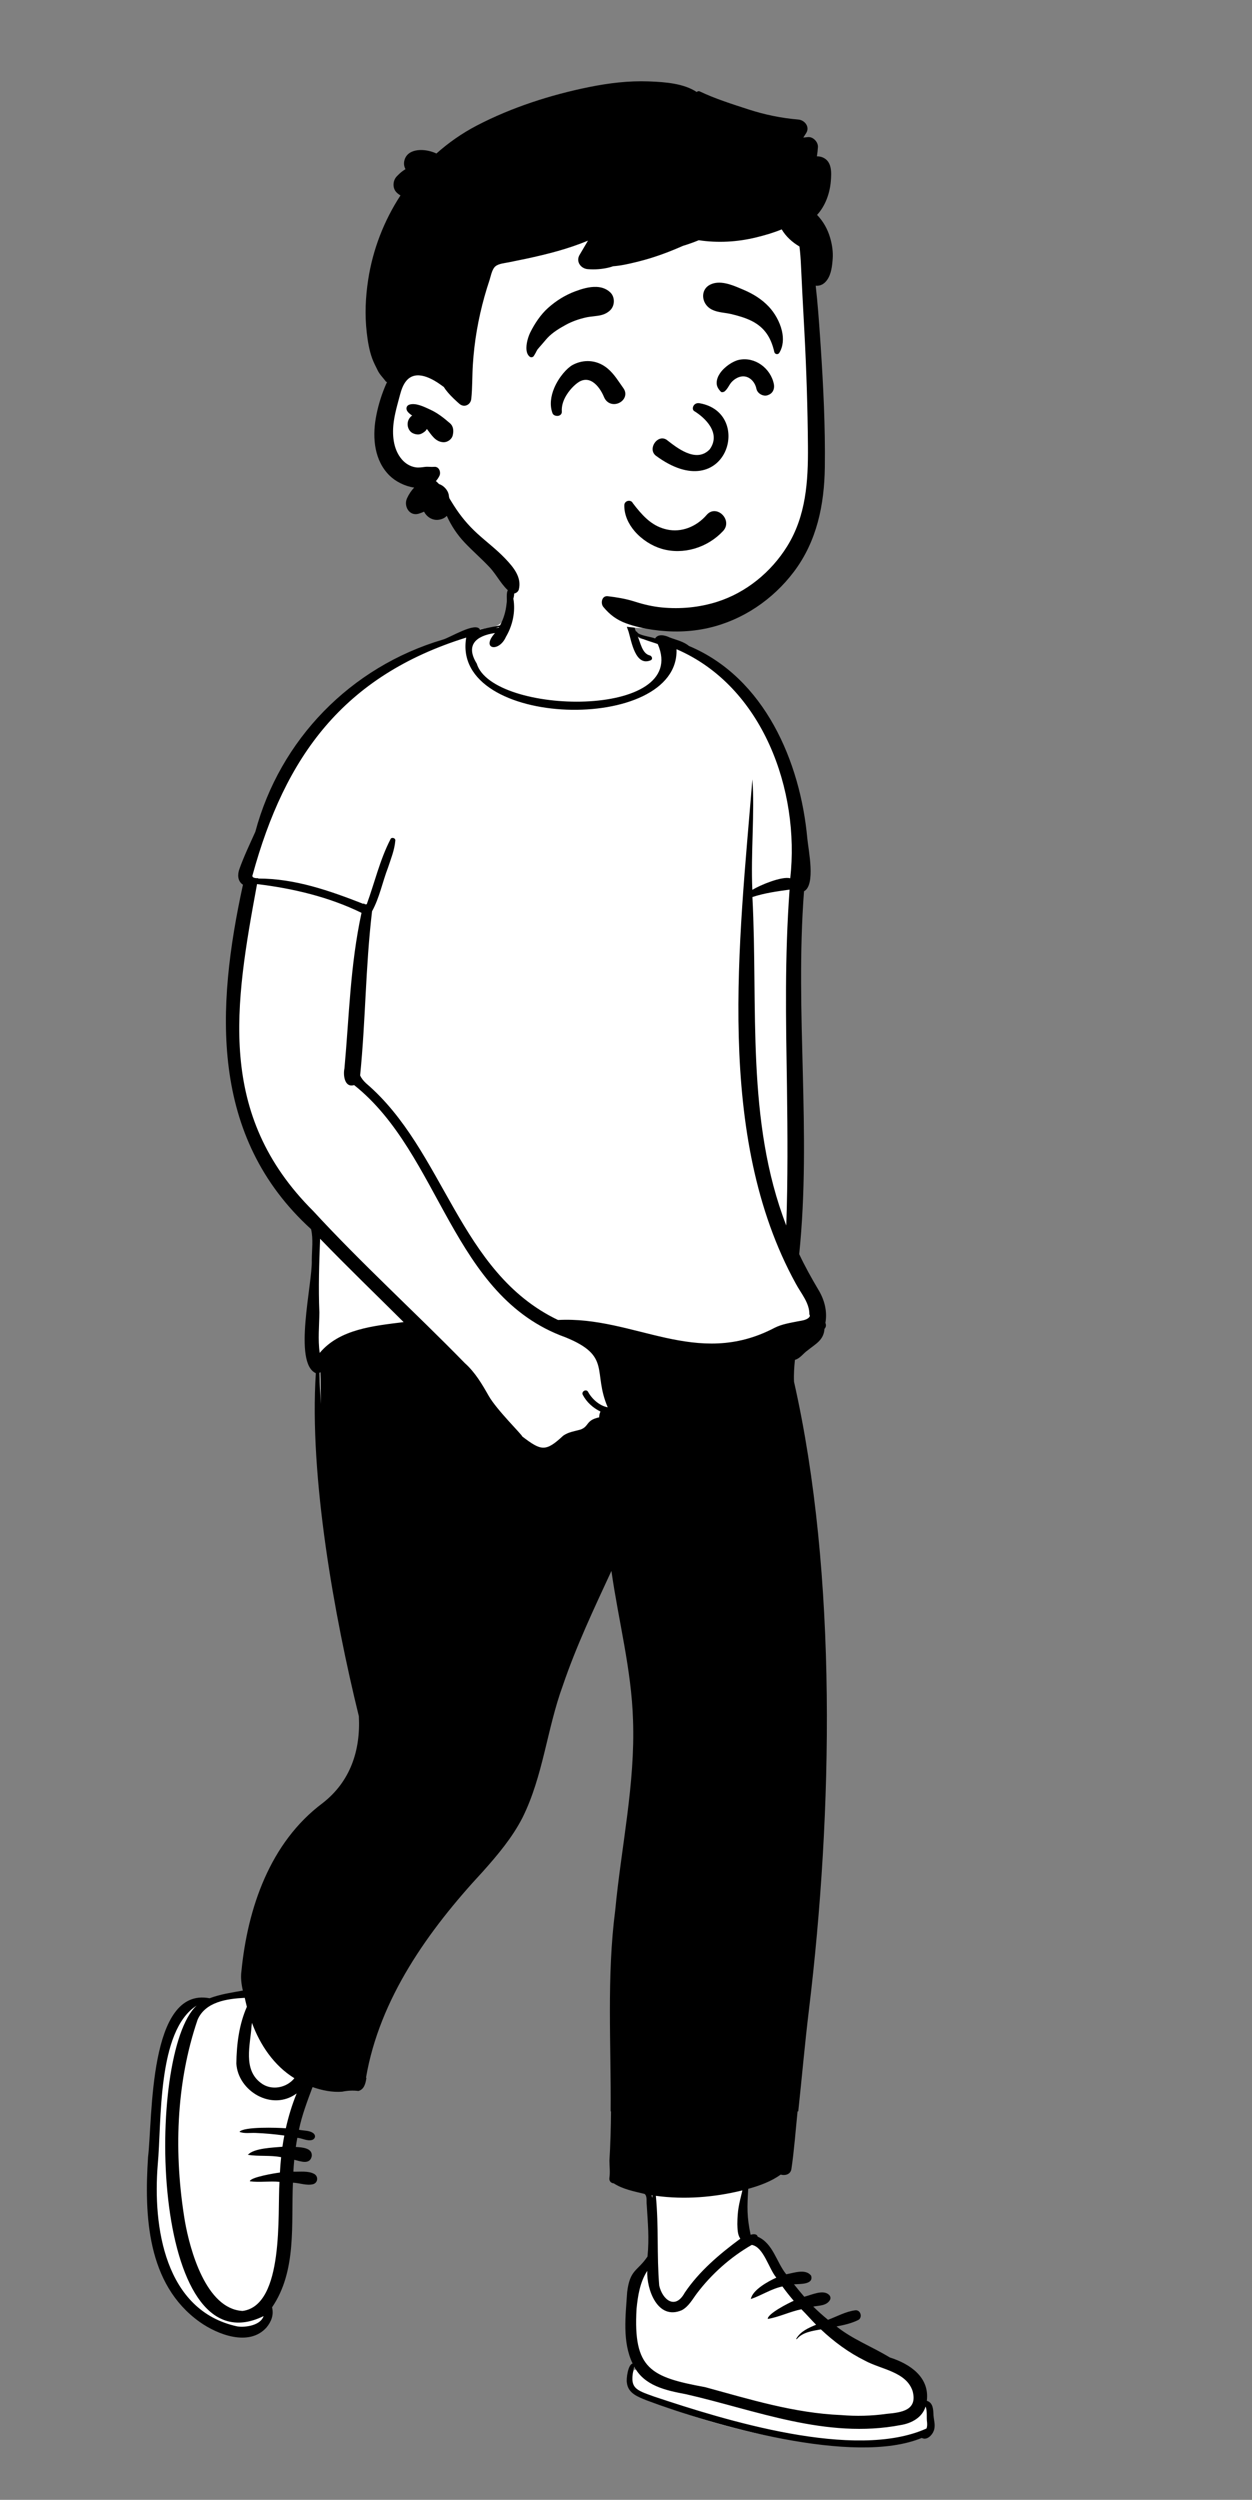 <svg width="806" height="1609" viewBox="0 0 806 1609" fill="none" xmlns="http://www.w3.org/2000/svg">
<rect x="0" y="0" width="806" height="1609" fill="#808080" stroke="none"/>
<path fill-rule="evenodd" clip-rule="evenodd" d="M593.958 1546.98C597.406 1530.93 581.636 1525.5 571.694 1521.93C564.573 1517.31 538.187 1501.32 517.771 1481.57C501.064 1465.41 489.691 1444.69 484.957 1442.72C484.957 1442.72 480.084 1439.89 479.578 1437.79C476.613 1425.49 479.086 1414.02 479.578 1406.56C489.082 1404.06 496.698 1400.95 502.394 1396.6C504.055 1397.15 506.545 1397.86 507.288 1395.43C512.435 1361.08 514.657 1327.14 518.846 1292.77C534.699 1161.85 536.487 1008.9 509.213 889.329C508.927 883.402 509.444 878.049 509.972 872.956C513.66 872.558 515.89 868.988 518.901 866.854C523.575 863.139 529.109 860.284 528.881 853.792C529.991 852.951 529.862 852.478 529.315 851.407C532.88 836.075 516.978 819.919 512.48 807.279C520.656 727.314 509.532 651.748 515.738 571.764C523.576 568.484 518.306 547.983 517.771 539.528C513.429 485.052 485.113 431.192 434.122 413.396C431.207 412.805 426.825 409.473 424.413 411.711C419.752 409.864 413.55 413.505 409.942 409.313L409.978 409.286C406.94 405.073 405.579 399.718 404.58 394.654C404.747 396.081 405.026 397.496 405.37 398.879C396.579 374.103 394.364 367.478 366.065 366.312C353.318 366.141 336.514 366.524 329.081 378.683C326.035 384.335 326.966 390.825 325.075 396.774C321.605 407.692 306.627 402.416 298.764 408.086C235.828 428.273 184.205 469.478 167.237 535.614C163.768 543.586 159.834 551.519 156.933 559.746C156.485 560.967 155.25 565.099 158.215 567.001L159.649 567.921C140.759 656.219 139.506 730.623 202.97 789.488C207.733 814.782 195.481 849.325 200.19 873.883C197.507 877.691 200.91 880.758 204.341 881.003C204.671 881.186 206.008 881.771 206.372 881.939C200.913 959.02 223.835 1062.9 233.94 1103.91C235.315 1128.52 226.913 1148.75 209.63 1162.16C190.535 1173.92 152.782 1227.05 159.781 1282.77C151.602 1284.37 143.482 1285.25 135.635 1288.33C101.301 1282.27 101.642 1348.46 99.454 1371.74C95.749 1410.71 93.446 1467.19 130.465 1492.13C140.217 1499.21 159.991 1507.49 170.124 1496.17C173.445 1492.18 174.276 1488.32 172.97 1484.25C189.703 1460.61 185.193 1429.68 186.731 1401.96C191.583 1401.66 196.659 1403.94 201.353 1403.11C206.17 1398.86 188.596 1400.02 186.773 1399.77C186.96 1395.5 187.304 1390.99 187.748 1386.68C190.504 1387.23 194.035 1388.56 196.686 1388.66C198.255 1389.04 199.364 1386.88 198.417 1385.76C196.348 1383.79 191.074 1384.09 188.105 1383.81C188.607 1380.2 189.22 1376.41 189.901 1372.92C193.532 1372.79 197.282 1375.1 200.72 1374.63C198.117 1372.89 193.233 1373.42 190.061 1372.27C192.124 1361.03 196.327 1350.36 200.234 1339.85C209.822 1343.8 218.093 1343.96 227.453 1342.77C231.281 1343.36 233.148 1342.58 233.768 1337.79L233.524 1337.49C240.942 1293.09 264.881 1250.77 309.347 1202.77C318.131 1192.94 328.056 1181.37 334.669 1168.43C347.957 1141.5 350.227 1111.78 360.466 1083.81C370.025 1055.7 383.096 1028.81 395.368 1002.16C397.168 1015.82 399.586 1029.83 402.099 1043.22C413.159 1090.68 412.087 1141.31 403.947 1189.03C391.904 1255.87 397.709 1323.03 395.03 1390.34C395.067 1394.22 395.548 1397.74 394.979 1401.79C394.903 1402.1 395.05 1402.47 395.419 1402.46L396.114 1402.48C401.903 1406.71 409.897 1407.48 416.699 1409.78C419.555 1412.04 418.751 1415.62 419.012 1418.42C419.76 1430.46 420.715 1442.54 419.529 1454.95C414.281 1465.01 407.763 1462.93 406.429 1477.11C405.262 1493.29 403.198 1510.51 411.079 1524.92L408.097 1525.43C403.672 1534.72 406.374 1540.75 416.775 1544.68C468.122 1564.81 540.376 1583.09 593.958 1567.89C594.932 1568.86 596.349 1567.86 597.456 1566.34C598.52 1564.88 599.299 1562.95 599.126 1561.82C598.21 1556.89 599.47 1547.89 593.958 1546.98Z" fill="white"/>
<path fill-rule="evenodd" clip-rule="evenodd" d="M596.406 1563.11C550.265 1583.83 466.48 1557.68 421.143 1542.55C408.919 1538.14 404.847 1537.28 408.272 1523.19C414.68 1535.55 428.463 1538.54 441.668 1541.02C486.397 1551.22 531.999 1570.05 579.835 1560.86C586.856 1559.75 593.803 1555.95 595.847 1548.94C597.106 1551.91 596.327 1555.94 596.831 1559.21C596.925 1560.51 596.954 1561.92 596.406 1563.11M409.79 1486.03C410.623 1477.73 411.956 1468.95 416.684 1461.61C416.17 1473.48 423.299 1493.66 438.919 1486.94C443.344 1484.59 445.823 1479.87 448.67 1476.08C458.131 1463.6 470.263 1452.77 483.967 1444.9C491.591 1446.21 494.869 1460.15 499.783 1465.99C494.305 1468.43 484.379 1473.99 483.375 1479.75C490.215 1477.45 496.51 1473.16 503.684 1471.65C505.981 1474.83 508.417 1477.9 510.975 1480.87C507.632 1482.34 494.158 1489.16 494.247 1492.56C501.532 1491.37 508.593 1487.8 515.918 1486.34C519.176 1489.57 522.141 1493.05 525.384 1496.29C520.484 1498.31 515.31 1500.56 512.635 1505.27C512.508 1505.48 512.821 1505.72 512.993 1505.51C516.663 1501.09 522.979 1500.27 528.452 1499.28C536.849 1507.19 546.252 1514.16 556.776 1519.38C567.306 1525.14 583.309 1526.46 587.498 1538.95C590.849 1551.43 580.398 1552.77 570.755 1553.65C561 1555.04 551.176 1555.25 541.484 1554.44C511.19 1553.18 482.551 1544.26 453.922 1536.46C418.919 1530.02 407.561 1524.8 409.79 1486.03M420.055 1413.01C419.972 1413.56 419.899 1414.11 419.821 1414.66C419.722 1414.08 419.654 1413.49 419.511 1412.92C419.693 1412.95 419.874 1412.98 420.055 1413.01M476.608 1440.9C463.197 1450.82 450.105 1461.87 440.791 1475.7C434.627 1486.96 426.425 1480.11 424.387 1471.09C422.735 1450.96 424.156 1433.57 422.221 1413.32C440.767 1415.85 459.816 1414.29 477.931 1409.82C475.751 1418.86 474.751 1422.29 474.682 1431.57C474.8 1434.62 474.756 1438.35 476.608 1440.9M506.629 699.907C507.025 729.538 507.211 759.178 506.182 788.798C480.101 721.384 488.083 648.232 484.379 577.373C492.086 574.805 500.366 573.683 508.309 572.586C505.119 616.568 505.942 655.856 506.629 699.907M359.231 849.602C295.191 818.982 286.333 740.474 235.626 697.222C233.989 695.664 232.633 694.062 231.843 692.175C235.479 655.44 235.214 623.232 239.512 586.536C244.313 577.824 246.21 567.705 249.786 558.434C251.658 552.79 253.931 547.199 254.47 541.275C254.921 539.324 251.873 538.477 251.305 540.319C244.538 553.471 241.172 568.097 236.121 581.964C235.41 582.248 234.465 582.023 234.185 581.278C234.142 581.46 234.092 581.641 234.048 581.822C212.308 573.326 189.892 565.412 166.207 565.471C166.222 565.397 166.242 565.319 166.256 565.245C164.796 565.29 161.734 565.172 162.65 563.055C183.469 487.13 220.849 435.087 300.141 410.366C290.003 469.279 437.552 472.689 435.514 417.853C491.096 441.736 515.041 508.812 508.74 565.29C503.458 563.864 489.705 569.474 484.339 572.733C483.247 549.801 485.962 522.125 484.364 501.619C475.907 606.175 460.125 731.282 512.283 826.151C515.668 832.511 521.19 838.597 521.053 846.064C521.459 846.476 521.499 847.196 521.004 847.726C521.004 847.76 521.004 847.794 520.999 847.828C520.974 847.833 520.945 847.833 520.916 847.833C519.402 849.637 516.217 849.994 514.027 850.391C508.853 851.435 503.409 852.229 498.671 854.63C448.19 881.134 408.595 846.966 359.231 849.602M375.184 897.779C377.624 902.439 381.721 906.187 386.576 908.53C385.978 909.706 385.772 911.029 385.708 912.268C376.963 914.057 379.422 918.207 373.514 920.187C369.647 921.255 365.928 921.711 362.587 924.053C351.215 934.647 348.392 933.868 336.187 924.548C336.354 923.705 319.744 907.481 314.6 898.411C310.312 890.846 305.824 883.226 299.253 877.375C267.077 844.428 232.799 813.332 201.651 779.473C139.23 717.268 151.14 646.732 165.477 569.033C188.618 571.797 211.887 577.348 232.726 587.54C225.376 621.836 224.905 652.921 221.74 687.721C220.785 692.023 221.863 700.309 227.958 698.398C283.986 742.885 290.498 834.304 364.022 860.74C393.989 872.921 381.343 882.81 391.245 905.81C385.797 904.811 380.936 900.244 378.594 895.873C377.433 893.702 374.052 895.613 375.184 897.779M205.831 870.79C204.562 862.073 205.552 853.395 205.61 844.663C204.93 828.763 205.459 813.264 206.071 797.309C223.641 815.513 241.907 833.099 259.85 850.964C240.741 853.375 218.702 855.36 205.831 870.79M205.507 883.613C205.807 883.515 206.1 883.383 206.37 883.221C206.301 890.062 206.409 896.902 206.659 903.733C206.179 897.029 205.797 890.321 205.507 883.613M184.012 1369.84C178.858 1369.44 156.814 1368.68 154.169 1372.14C157.148 1373.4 161.244 1372.71 164.448 1372.85C170.671 1373.1 176.879 1373.65 183.038 1374.52C182.577 1376.93 182.16 1379.32 181.818 1381.73C175.605 1382.32 163.507 1382.59 159.563 1386.94C166.599 1388.06 173.924 1387.05 180.984 1388.45C180.641 1391.74 180.392 1395.04 180.206 1398.34C177.393 1398.64 160.852 1401.38 160.867 1403.98C167.06 1404.8 173.62 1403.72 179.932 1404.33C178.564 1424.09 183.2 1483.77 156.192 1487.42C132.58 1486.18 122.222 1447.91 119.014 1429.55C111.899 1386.77 113.119 1341.16 127.221 1299.93C132.257 1288.46 145.967 1286.47 157.56 1285.88C158 1287.82 158.436 1289.73 158.926 1291.65C153.899 1303.04 152.297 1315.88 152.16 1328.21C153.223 1345.94 175.095 1359.12 190.98 1347.41C188.011 1354.66 185.718 1362.21 184.012 1369.84M152.768 1497.37C106 1487.32 98.327 1433.15 101.541 1393.33C104.162 1365.6 101.012 1307.15 126.603 1290.86C93.53 1321.06 96.401 1526.61 169.696 1490.73C167.868 1496.52 158.47 1498.2 152.768 1497.37M161.93 1304.12C162.013 1303.4 162.106 1302.69 162.204 1301.98C167.393 1316.07 176.281 1329.47 189.515 1337.63C184.449 1343.95 174.581 1345.84 167.922 1340.66C156.31 1331.95 161.151 1316.2 161.93 1304.12M321.346 403.526C321.253 403.688 321.155 403.849 321.057 404.006C320.41 404.05 319.759 404.109 319.097 404.182C319.847 403.957 320.597 403.746 321.346 403.526M410.222 408.7C410.197 408.627 410.173 408.553 410.153 408.485C410.212 408.519 410.271 408.558 410.334 408.597C410.286 408.627 410.256 408.661 410.222 408.7M600.948 1554.53C600.82 1551.02 600.771 1546.49 596.665 1545.25C598.527 1530.13 585.984 1521.53 572.814 1517.35C561.584 1510.47 548.849 1505.68 538.53 1497.39C543.322 1496.49 548.114 1495.41 552.372 1493.32C555.586 1491.75 554.038 1486.51 550.554 1487C544.385 1487.81 538.844 1490.95 533.047 1493.13C529.755 1490.42 526.565 1487.6 523.552 1484.61C527.305 1483.88 532.077 1484.15 534.263 1480.42C534.944 1479.26 534.64 1478.05 533.817 1477.15C530.015 1473.3 522.479 1477.14 517.755 1478.27C515.487 1475.65 513.297 1472.98 511.146 1470.28C514.713 1469.96 523.993 1470.61 522.175 1464.72C518.692 1460.11 511.2 1462.88 506.163 1463.83C499.773 1455.97 497.716 1443.91 487.73 1439.59C487.372 1437.69 484.884 1437.83 483.223 1438.4C480.778 1426.72 480.964 1420.79 481.679 1408.82C489.092 1406.77 496.447 1404.08 502.61 1399.66C505.443 1400.49 508.877 1399.53 509.465 1396.2C511.228 1384.48 512.213 1370.95 513.449 1358.97H513.899C516.246 1337.13 518.137 1315.22 520.794 1293.43C535.997 1167.5 539.309 1013.79 511.165 889.371C510.945 884.657 511.278 879.938 511.753 875.259C515.109 874.362 517.109 871.084 519.887 869.188C525.051 864.978 530.304 862.622 530.779 855.276C531.822 854.282 531.945 852.777 531.372 851.474C532.71 843.933 530.739 836.446 526.727 829.929C522.327 822.505 518.172 815.013 514.502 807.222C522.528 728.695 511.641 652.588 517.594 573.669C525.227 569.626 520.435 547.164 519.725 539.677C515.266 490.506 492.311 436.214 443.505 415.761C440.08 412.87 435.298 411.89 431.114 410.298C428.287 408.906 423.686 407.701 421.751 410.94C419.698 409.984 413.088 409.254 410.824 407.598C410.403 407.289 410.133 406.951 410.07 406.574C409.903 406.579 409.707 406.544 409.496 406.5C407.41 403.55 405.42 383.005 402.848 384.47C400.04 391.526 401.985 399.498 404.671 406.623C406.522 412.924 409.061 429.133 418.899 424.988C420.595 424.145 419.546 421.955 418.027 421.778C413.363 420.446 412.324 413.59 410.521 409.572C412.657 411.346 422.388 414.007 423.451 414.57C444.559 463.022 316.936 460.479 306.902 427.075C299.748 415.536 305.922 409.283 318.676 407.431C309.303 417.849 321.17 420.161 325.682 409.945C329.999 402.629 331.964 393.741 330.489 385.322C331.248 382.368 331.891 378.418 327.471 379.212C327.319 378.82 327.079 379.129 327.172 379.408C325.56 381.976 326.682 385.665 326.109 388.63C325.624 393.481 324.247 398.234 321.91 402.526C317.574 403.354 313.257 404.241 308.96 405.211C306.382 399.973 289.665 410.42 285.177 411.65C225.552 429.266 180.21 476.178 164.385 535.351C160.852 543.23 157.04 551.148 154.149 559.272C152.855 562.791 152.855 567.156 156.408 569.435C139.097 648.849 134.873 731.591 200.27 791.155C201.754 797.603 200.765 804.444 200.721 811.01C201.269 825.965 188.491 877.219 203.332 883.848C198.996 950.243 215.258 1040.58 231.021 1104.64C232.186 1126.65 225.548 1146.68 207.678 1160.57C173.704 1185.97 159.392 1228.37 155.418 1268.78C154.854 1272.92 155.408 1277.13 156.339 1281.2C148.975 1282.57 142.081 1283.46 134.932 1286.16C95.504 1278.61 98.317 1363.32 95.299 1388.46C92.937 1425.62 94.412 1470.17 128.558 1494.5C140.038 1502.67 160.303 1510.52 171.489 1498.15C174.654 1494.36 176.379 1489.93 175.134 1485.09C191.171 1461.6 187.383 1431.59 188.584 1404.86C192.783 1405.01 197.359 1406.88 201.495 1405.85C204.68 1405.01 205.087 1400.92 202.392 1399.29C198.501 1397.09 193.214 1397.93 188.863 1397.78C188.996 1395.22 189.187 1392.66 189.432 1390.11C193.562 1391.12 199.481 1393.54 200.711 1387.77C201.206 1382.51 194.566 1382.11 190.432 1381.88C190.721 1379.9 191.044 1377.93 191.412 1375.96C194.577 1376.27 197.918 1378.29 201.03 1377.33C202.793 1376.63 203.405 1374.85 202.117 1373.4C199.721 1371.06 195.625 1371.53 192.455 1370.8C194.38 1361.36 197.86 1352.34 201.211 1343.32C207.277 1345.43 213.847 1346.82 220.32 1346.29C223.676 1345.59 227.341 1345.38 230.732 1345.84C234.504 1344.84 235.376 1340.81 235.871 1337.51C235.798 1337.4 235.724 1337.28 235.641 1337.18C244.357 1286.42 275.627 1242.56 310.689 1204.78C320.347 1193.97 329.818 1182.73 336.378 1169.89C349.706 1143.06 352.097 1112.87 362.293 1084.99C370.882 1059.68 382.362 1035.41 393.617 1011.1C398.129 1043.11 406.557 1074.61 407.522 1107.07C408.992 1148.15 399.942 1188.63 396.081 1229.38C390.503 1272.47 393.474 1315.78 393.121 1358.97H393.361C393.269 1369.39 392.986 1380.26 392.338 1390.64C392.363 1394.44 392.853 1398.02 392.313 1401.81C392.015 1403.91 393.524 1405.23 395.111 1405.28C400.942 1409.1 408.267 1410.46 414.969 1412.1C416.826 1413.52 416.023 1417.02 416.352 1419.16C417.071 1431.19 418.022 1440.27 416.851 1452.39C410.295 1462.09 405.572 1460.54 403.749 1475.28C402.745 1490.66 400.535 1507.29 407.257 1521.26C404.249 1521.94 403.107 1531.12 403.558 1533.55C404.322 1540.4 410.364 1542.57 416.204 1544.94C458.885 1560.93 549.574 1587.26 593.432 1569.15C596.572 1570.93 600.075 1567.45 601.09 1564.64C602.432 1561.23 601.197 1557.92 600.948 1554.53" fill="black"/>
<path fill-rule="evenodd" clip-rule="evenodd" d="M521.08 243.257C519.36 228.145 521.586 196.558 521.735 194.639C522.678 182.507 516.993 134.6 506.244 139.014C488.213 124.744 464.198 121.593 441.742 120.088C395.097 116.961 345.476 124.139 309.458 155.522C291.645 171.819 274.304 195.523 275.698 220.204C259.515 243.599 236.699 275.69 256.863 303.04C263.718 311.778 274.611 315.032 283.221 321.65C300.54 335.615 311.406 355.657 328.89 369.54C375.209 411.151 453.859 419.844 499.368 372.514C534.559 338.237 528.868 286.956 522.678 243.257C518.517 213.878 524.436 272.739 521.08 243.257Z" fill="white"/>
<path fill-rule="evenodd" clip-rule="evenodd" d="M379.431 56.003C391.906 53.486 404.715 51.92 417.455 52.391L418.437 52.43C428.022 52.812 440.161 53.66 448.523 59.232C449.004 58.749 449.777 58.502 450.479 58.837C460.416 63.578 471.345 67.007 481.807 70.413C492.222 73.803 503.026 76.041 513.942 76.943C518.049 77.282 521.564 81.716 518.963 85.692C518.345 86.64 517.742 87.597 517.142 88.556C518.146 88.452 519.149 88.344 520.153 88.242C523.456 87.91 526.756 91.434 526.56 94.649C526.438 96.671 526.22 98.669 525.897 100.644C527.155 100.617 528.405 100.806 529.614 101.316C535.732 103.899 535.306 111.185 534.848 116.728C534.213 124.42 531.336 132.568 525.993 138.325C529.982 142.467 532.806 147.414 534.491 153.29C535.713 157.58 536.393 162.15 536.057 166.616L535.95 167.953C535.535 172.8 534.71 178.166 531.222 181.652C529.432 183.45 527.226 184.105 525.124 183.897C526.395 195.066 527.21 206.3 527.978 217.493L528.337 222.843C530.049 248.712 531.335 274.75 530.998 300.663C530.686 324.879 525.9 348.383 511.044 368.045C497.513 385.95 478.086 399.148 456.11 404.166C444.266 406.874 432.175 407.066 420.188 405.34C414.377 404.501 408.528 403.215 403.013 401.185C396.908 398.932 392.521 395.617 388.413 390.647C386.471 388.291 387.406 383.273 391.274 383.745C397.125 384.454 402.466 385.309 408.076 387.039L408.879 387.292C414.466 389.082 420.252 390.416 426.093 390.983C438.057 392.141 450.203 390.975 461.664 387.348C480.324 381.436 496.395 368.261 506.696 351.707C518.923 332.085 520.306 309.81 520.129 287.248C519.94 262.49 519.135 237.718 517.82 212.986L517.596 208.864C516.901 196.137 516.229 183.402 515.639 170.667C515.455 166.672 515.175 162.645 514.671 158.659C510.061 155.958 505.929 152.235 503.236 147.641C497.826 149.878 492.136 151.492 486.9 152.778C474.774 155.76 462.184 156.484 449.841 154.617C446.512 155.992 443.116 157.201 439.669 158.241C438.737 158.654 437.805 159.06 436.874 159.458C428.562 163.013 420.131 166.025 411.357 168.23L409.202 168.767C404.584 169.905 399.569 171.026 394.655 171.378C393.848 171.689 392.977 171.953 392.025 172.185C387.55 173.271 382.906 173.615 378.32 173.231C373.852 172.856 370.623 168.342 373.085 164.115C374.883 161.032 376.698 157.956 378.528 154.888C372.159 157.54 365.582 159.745 358.949 161.615C352.252 163.5 345.459 165.09 338.657 166.552C335.021 167.327 331.37 168.014 327.742 168.789C325.144 169.341 321.157 169.628 319.038 171.338C316.697 173.215 316.034 177.594 315.146 180.294C313.979 183.801 312.884 187.325 311.886 190.888C309.896 197.999 308.266 205.213 307.004 212.499C305.741 219.794 304.893 227.16 304.421 234.55C303.951 241.932 304.158 249.363 303.399 256.713C302.991 260.612 298.804 262.617 295.711 259.893C295.349 259.573 294.983 259.25 294.621 258.923L294.081 258.431C291.435 256.034 288.87 253.493 286.753 250.633C286.369 250.106 286.002 249.554 285.658 248.995C285.602 248.995 285.554 248.979 285.498 248.939L284.911 248.498C278.448 243.688 267.65 237.418 261.348 245.408C259.34 247.953 258.311 251.194 257.458 254.321L255.961 259.917C254.992 263.57 254.081 267.244 253.547 270.982C252.341 279.355 252.948 289.006 258.711 295.717C261.012 298.402 264.185 300.319 267.724 300.822C269.699 301.094 271.649 300.758 273.607 300.511C275.597 300.263 277.514 300.663 279.505 300.471C282.669 300.159 284.052 303.946 282.869 306.327C282.23 307.605 281.478 308.708 280.623 309.643C281.31 310.234 281.966 310.873 282.597 311.544C284.467 312.143 286.145 313.43 287.4 315.131C288.415 316.506 288.942 318 289.031 319.574C289.142 319.965 289.238 320.365 289.326 320.772L291.041 323.554C291.418 324.164 291.794 324.767 292.17 325.358C296.534 332.229 301.377 338.045 307.395 343.526C313.189 348.799 319.478 353.521 324.921 359.177L325.562 359.849C330.636 365.194 335.985 371.665 333.999 379.438C333.488 381.436 330.698 382.874 328.876 381.524C323.019 377.177 320.069 370.29 315.099 365.017C309.984 359.585 304.318 354.703 299.188 349.286C294.336 344.173 290.508 338.381 287.624 332.005C286.472 333.275 284.795 334.178 282.469 334.53C278.474 335.129 274.749 332.788 273.007 329.329C271.888 329.824 270.746 330.271 269.594 330.623C263.537 332.476 259.726 325.741 262.011 320.764C263.233 318.096 264.759 315.779 266.654 313.829C260.732 313.014 254.706 309.954 250.814 306.135C241.049 296.54 239.707 282.119 241.904 269.296C243.071 262.497 245.084 255.618 247.698 249.235C248.153 248.124 248.641 247.006 249.176 245.903C248.88 245.895 248.577 245.767 248.385 245.52C246.619 243.107 244.47 241.133 243.158 238.433C241.952 235.956 240.61 233.448 239.658 230.867C237.701 225.586 236.742 219.626 236.103 214.041C234.784 202.608 235.295 191.248 237.046 179.887C240.026 160.536 247.224 142.018 257.83 125.769C257.253 125.466 256.699 125.1 256.183 124.667L255.929 124.445L255.515 124.071C252.488 121.333 252.75 116.201 255.515 113.428L256.388 112.553C257.494 111.455 258.448 110.585 260.234 109.389C260.498 109.212 260.767 109.046 261.039 108.891C260.104 107.164 259.78 105.144 260.431 102.916C262.701 95.153 273.873 95.428 280.954 98.813C288.788 91.823 297.475 85.755 306.891 80.842C329.316 69.145 354.672 60.988 379.431 56.003ZM263.514 260.452C267.701 259.086 273.263 261.954 277.027 263.68C281.798 265.869 285.858 269.104 289.79 272.524C291.748 274.234 292.099 277.03 291.612 279.419C291.563 279.658 291.516 279.906 291.459 280.154C290.94 282.702 288.095 284.708 285.578 284.636C280.311 284.492 277.803 279.946 274.821 276.095C274.47 276.718 274.031 277.294 273.486 277.725L273.119 278.013C271.882 278.954 270.518 279.707 268.883 279.634C267.725 279.579 266.615 279.283 265.591 278.748C263.033 277.397 261.907 274.09 262.602 271.397C263.033 269.704 264.024 268.377 265.319 267.459L264.836 267.129C263.804 266.41 262.862 265.653 262.128 264.535L261.963 264.271H262.027C261.227 262.897 261.748 261.027 263.514 260.452Z" fill="black"/>
<path fill-rule="evenodd" clip-rule="evenodd" d="M447.022 353.126C440.216 355.1 432.911 355.276 425.973 353.238C419.681 351.39 413.22 347.321 408.589 341.938C404.475 337.156 401.811 331.344 401.915 325.14C401.927 324.432 402.18 323.841 402.569 323.382C402.989 322.887 403.574 322.548 404.201 322.401C404.846 322.249 405.527 322.303 406.108 322.567C406.633 322.806 407.084 323.212 407.365 323.805C408.077 324.741 408.786 325.663 409.497 326.56C415.22 333.634 420.762 338.92 429.367 340.816C434.035 341.845 438.698 341.389 442.977 339.819C447.556 338.139 451.696 335.184 454.94 331.403C456.407 329.694 458.137 328.996 459.83 328.984C461.748 328.971 463.644 329.863 465.072 331.29C466.476 332.691 467.416 334.596 467.501 336.589C467.576 338.338 467.006 340.164 465.49 341.794C460.496 347.163 454.024 351.096 447.022 353.126ZM446.811 264.527C453.788 268.773 464.418 278.672 456.913 289.197C448.079 298.477 435.359 287.837 429.091 283.025C423.28 279.295 416.75 288.887 422.142 293.242C467.434 326.812 485.814 265.637 450.34 259.536C446.434 258.863 444.984 263.214 446.811 264.527ZM381.55 245.847C379.307 244.411 376.67 243.918 373.746 245.25C371.462 246.29 367.455 249.757 364.667 254.315C362.759 257.433 361.406 261.091 361.688 264.901C361.753 265.786 361.427 266.438 360.912 266.92C360.505 267.301 359.917 267.581 359.227 267.669C358.641 267.743 357.985 267.676 357.452 267.51C356.437 267.193 355.9 266.534 355.698 265.996C353.745 260.805 354.586 255.013 356.774 249.787C359.727 242.734 365.09 236.827 368.603 234.922C374.616 231.662 381.708 231.512 387.729 234.833C392.855 237.66 396.059 242.224 399.247 246.876C399.924 247.865 400.597 248.847 401.292 249.812C402.684 251.744 402.823 253.661 402.284 255.304C401.686 257.125 400.162 258.662 398.257 259.466C396.496 260.209 394.452 260.314 392.644 259.55C391.116 258.905 389.714 257.647 388.826 255.514C387.332 251.92 384.843 247.955 381.55 245.847V245.847ZM495.432 253.842C493.896 254.643 492.695 254.885 490.991 254.374C490.049 254.09 489.118 253.547 488.389 252.818C487.667 252.094 487.145 251.195 486.943 250.197C486.445 247.735 485.099 245.43 483.181 243.927C481.542 242.643 479.473 241.962 477.178 242.346C474.702 242.76 472.342 244.35 470.717 246.225C470.174 246.852 469.748 247.564 469.32 248.272C468.52 249.595 467.742 250.825 466.637 251.797C466.219 252.167 465.588 252.423 464.977 252.423C464.729 252.423 464.477 252.382 464.237 252.307C461.772 249.831 461.298 247.952 461.378 246.088C461.461 244.134 462.23 242.156 463.474 240.31C466.391 235.979 471.93 232.429 475.668 231.625C480.787 230.523 485.87 231.845 489.946 234.707C494.139 237.652 497.247 242.225 498.216 247.377C498.449 248.618 498.35 249.958 497.878 251.119C497.416 252.254 496.612 253.226 495.432 253.842ZM392.839 199.677C389.767 202.674 386.131 203.138 382.453 203.55C380.409 203.782 378.778 203.969 377.172 204.331C372.759 205.329 368.398 206.83 364.418 208.993C360.258 211.255 355.725 213.982 352.463 217.475C351.688 218.307 350.957 219.179 350.225 220.053C349.557 220.85 348.914 221.618 348.236 222.358C347.458 223.208 346.719 224.098 345.984 224.987C345.529 225.737 345.439 225.921 345.348 226.113C345.21 226.401 345.05 226.724 344.867 227.07C344.616 227.545 344.323 228.064 344.015 228.534C343.504 229.395 343.229 229.632 342.992 229.738C342.598 229.913 342.225 230 341.863 229.953C341.523 229.909 341.203 229.746 340.887 229.478C339.31 228.144 338.845 225.955 338.893 223.631C338.965 220.105 340.264 216.2 341.462 213.8C344.247 208.223 348.109 202.426 352.754 198.263C358.053 193.512 363.851 189.915 370.51 187.437C374.648 185.896 379.44 184.481 383.948 184.66C387.194 184.789 390.292 185.754 392.85 188.166C394.421 189.647 395.175 191.753 395.175 193.857C395.175 196.003 394.392 198.162 392.839 199.677ZM501.679 227.115C501.484 227.435 501.213 227.656 500.913 227.789C500.597 227.928 500.245 227.968 499.907 227.911C499.571 227.854 499.251 227.702 498.997 227.468C498.754 227.245 498.569 226.948 498.486 226.585C496.447 217.617 492.487 210.945 484.034 206.643C479.877 204.526 475.095 203.182 470.569 202.109C469.254 201.798 467.864 201.596 466.465 201.391C462.078 200.75 457.66 200.016 454.801 196.466C453.077 194.328 452.354 191.594 452.763 189.093C453.148 186.738 454.523 184.579 457.021 183.285C463.241 180.066 470.97 183.225 477.252 185.916C477.718 186.116 478.175 186.312 478.622 186.501C484.765 189.097 490.367 192.523 494.972 197.423C498.626 201.31 502.012 207.057 503.375 212.969C504.51 217.887 504.243 222.908 501.679 227.115Z" fill="black"/>
</svg>
